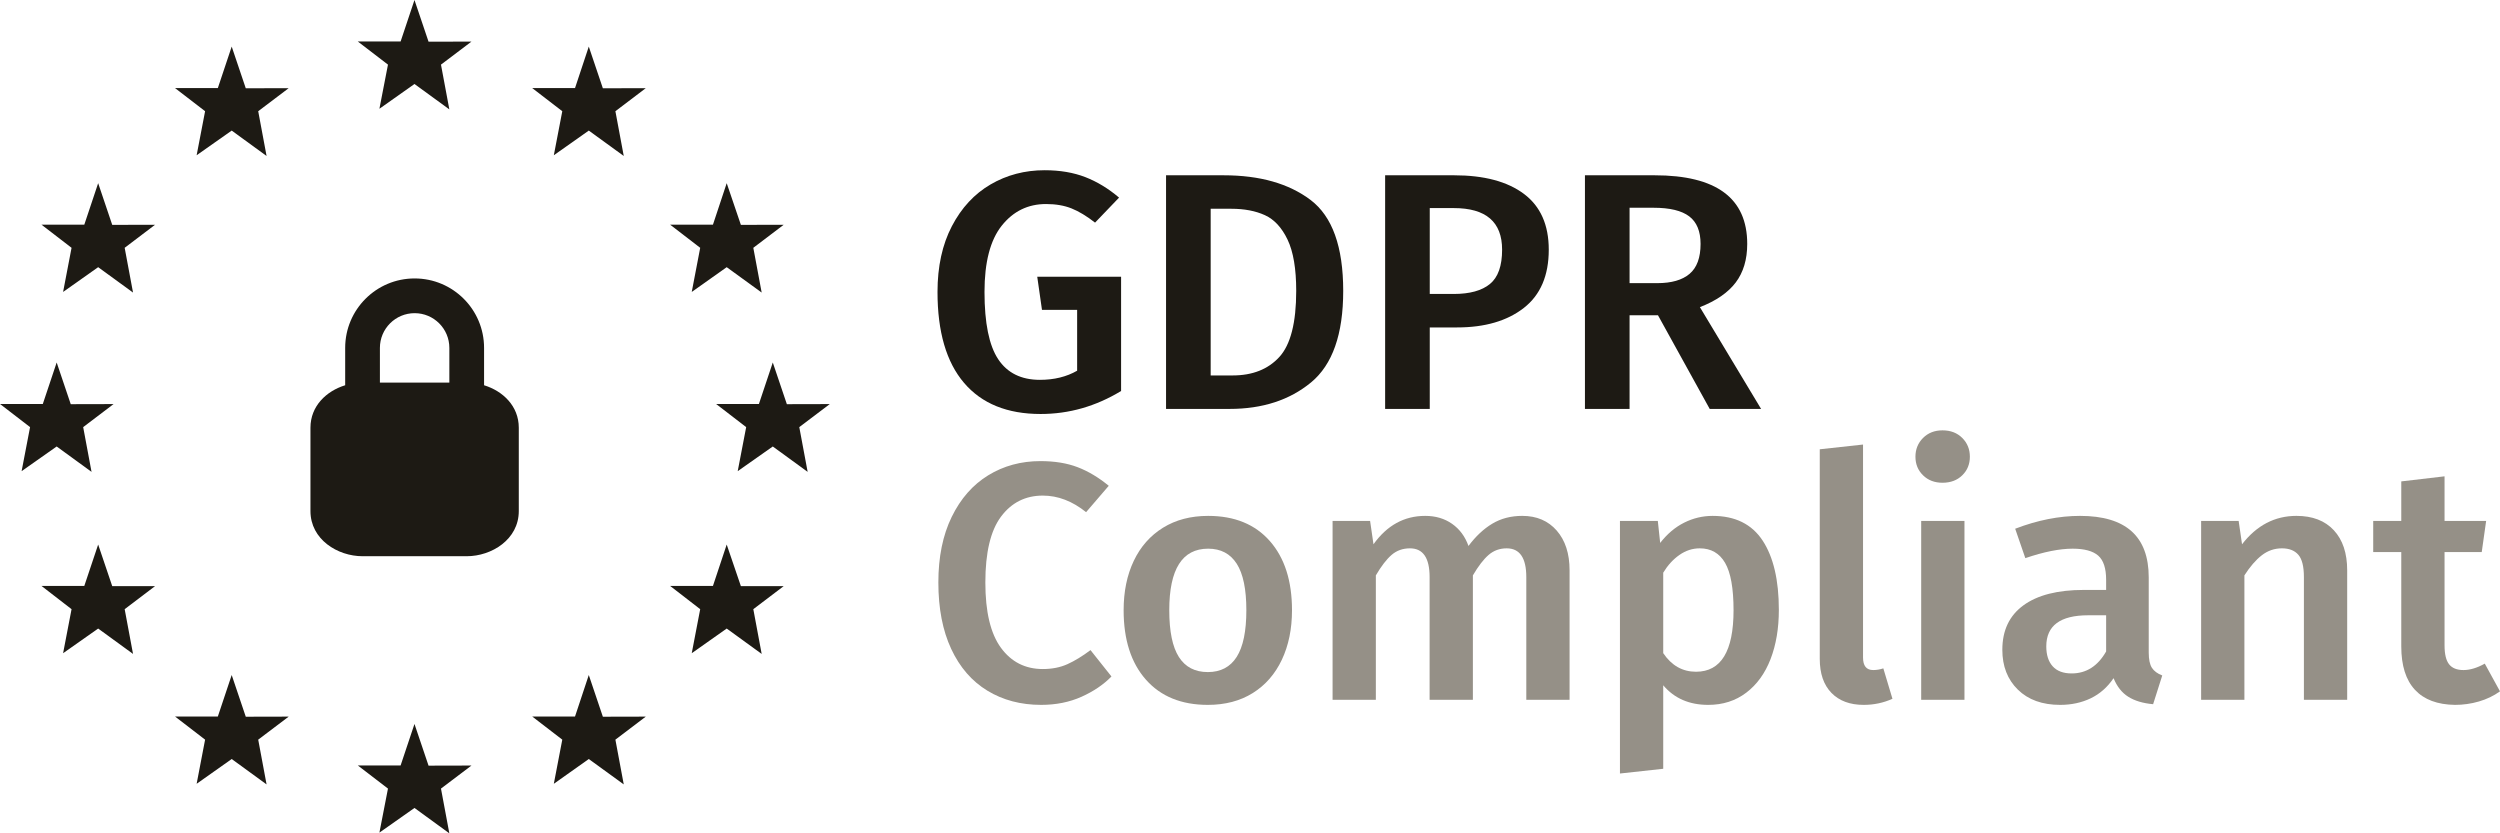 <?xml version="1.0" encoding="UTF-8"?>
<svg id="Flag" xmlns="http://www.w3.org/2000/svg" viewBox="0 0 2400 800">
  <defs>
    <style>
      .cls-1 {
        fill: #1d1a14;
      }

      .cls-1, .cls-2 {
        stroke-width: 0px;
      }

      .cls-2 {
        fill: #959087;
      }
    </style>
  </defs>
  <g>
    <g>
      <polygon class="cls-1" points="397.896 694.997 411.401 735.021 452.599 734.923 423.339 757.04 431.364 800 397.896 775.633 364.232 799.315 372.453 757.04 343.486 734.826 384.587 734.826 397.896 694.997"/>
      <polygon class="cls-1" points="397.896 0 411.401 40.025 452.599 39.927 423.339 62.043 431.364 105.003 397.896 80.636 364.232 104.416 372.453 62.043 343.486 39.829 384.587 39.829 397.896 0"/>
      <polygon class="cls-1" points="565.236 44.722 578.74 84.746 619.939 84.648 590.777 106.764 598.801 149.725 565.236 125.358 531.67 149.04 539.792 106.764 510.924 84.55 552.024 84.55 565.236 44.722"/>
      <polygon class="cls-1" points="222.434 44.722 235.939 84.746 277.138 84.648 247.878 106.764 255.902 149.725 222.434 125.358 188.771 149.04 196.893 106.764 168.024 84.55 209.125 84.55 222.434 44.722"/>
      <polygon class="cls-1" points="565.236 648.024 578.74 688.049 619.939 687.951 590.777 710.067 598.801 753.028 565.236 728.66 531.67 752.44 539.792 710.067 510.924 687.853 552.024 687.853 565.236 648.024"/>
      <polygon class="cls-1" points="222.434 648.024 235.939 688.049 277.138 687.951 247.878 710.067 255.902 753.028 222.434 728.66 188.771 752.44 196.893 710.067 168.024 687.853 209.125 687.853 222.434 648.024"/>
      <polygon class="cls-1" points="94.239 175.853 107.743 215.878 148.844 215.78 119.682 237.896 127.706 280.856 94.239 256.489 60.575 280.269 68.697 237.896 39.829 215.682 80.93 215.682 94.239 175.853"/>
      <polygon class="cls-1" points="697.639 175.853 711.242 215.878 752.342 215.78 723.18 237.896 731.205 280.856 697.639 256.489 664.073 280.269 672.196 237.896 643.327 215.682 684.428 215.682 697.639 175.853"/>
      <polygon class="cls-1" points="94.239 522.764 107.743 562.691 148.844 562.691 119.682 584.807 127.706 627.768 94.239 603.401 60.575 627.083 68.697 584.807 39.829 562.495 80.93 562.495 94.239 522.764"/>
      <polygon class="cls-1" points="697.639 522.764 711.242 562.691 752.342 562.691 723.18 584.807 731.205 627.768 697.639 603.401 664.073 627.083 672.196 584.807 643.327 562.495 684.428 562.495 697.639 522.764"/>
      <polygon class="cls-1" points="54.41 347.988 67.914 388.012 109.015 387.914 79.853 410.031 87.878 452.991 54.41 428.624 20.746 452.306 28.869 410.031 0 387.817 41.101 387.817 54.41 347.988"/>
      <polygon class="cls-1" points="741.872 347.988 755.376 388.012 796.575 387.914 767.315 410.031 775.339 452.991 741.872 428.624 708.208 452.306 716.33 410.031 687.462 387.817 728.563 387.817 741.872 347.988"/>
    </g>
    <path class="cls-1" d="M464.709,369.84v-35.867c0-36.819-29.848-66.667-66.667-66.667s-66.667,29.848-66.667,66.667v35.867c-18,5.533-33.333,19.9-33.333,40.8v80c0,27.2,26.033,43.333,50,43.333h100c23.967,0,50-16.133,50-43.333v-80c0-20.9-15.333-35.267-33.333-40.8ZM431.376,367.307h-66.667v-33.333c0-18.41,14.924-33.333,33.333-33.333s33.333,14.924,33.333,33.333v33.333Z"/>
  </g>
  <g>
    <g>
      <path class="cls-1" d="M1042,170.067c11.36,4.438,22.121,10.984,32.295,19.636l-23.043,24.018c-8.01-6.273-15.531-10.816-22.558-13.631-7.033-2.81-15.205-4.22-24.504-4.22-17.316,0-31.484,6.927-42.521,20.772-11.034,13.851-16.552,35.055-16.552,63.616,0,29.861,4.38,51.394,13.145,64.589,8.764,13.201,22.121,19.799,40.083,19.799,13.633,0,25.531-2.921,35.703-8.762v-58.423h-33.753l-4.545-31.809h80.493v109.706c-24.235,14.717-49.982,22.07-77.247,22.07-32.026,0-56.53-9.95-73.513-29.861-16.989-19.905-25.481-49.009-25.481-87.309,0-24.449,4.596-45.491,13.794-63.128,9.195-17.634,21.585-30.997,37.164-40.085,15.579-9.089,32.888-13.633,51.931-13.633,14.713,0,27.75,2.222,39.11,6.655Z"/>
      <path class="cls-1" d="M1258.159,191.976c20.881,15.797,31.322,44.901,31.322,87.309,0,41.544-10.279,70.811-30.834,87.796-20.558,16.989-46.632,25.479-78.22,25.479h-61.022v-224.279h55.177c34.837,0,62.695,7.902,83.577,23.695ZM1162.249,200.414v160.014h21.097c19.04,0,33.969-5.894,44.79-17.69,10.818-11.791,16.229-32.944,16.229-63.453,0-21.203-2.758-37.595-8.276-49.172-5.518-11.574-12.771-19.419-21.747-23.531-8.98-4.108-19.747-6.168-32.292-6.168h-19.801Z"/>
      <path class="cls-1" d="M1462.962,186.133c15.902,11.904,23.855,29.755,23.855,53.554,0,24.886-8.007,43.549-24.02,55.988-16.013,12.446-37.326,18.663-63.938,18.663h-26.292v78.222h-42.844v-224.279h66.214c28.774,0,51.12,5.954,67.025,17.851ZM1430.34,272.63c7.791-6.379,11.686-17.363,11.686-32.944,0-26.614-15.474-39.922-46.413-39.922h-23.046v82.441h23.046c15.36,0,26.939-3.19,34.727-9.575Z"/>
      <path class="cls-1" d="M1591.652,302.653h-27.265v89.907h-42.844v-224.279h66.863c59.285,0,88.93,21.964,88.93,65.889,0,14.929-3.68,27.264-11.034,37.001-7.36,9.737-18.825,17.637-34.406,23.693l58.749,97.696h-49.335l-49.659-89.907ZM1564.387,271.819h26.615c13.633,0,23.962-2.971,30.996-8.926,7.03-5.948,10.549-15.523,10.549-28.723,0-12.116-3.626-20.935-10.872-26.454-7.252-5.517-18.663-8.276-34.242-8.276h-23.046v72.379Z"/>
    </g>
    <g>
      <path class="cls-2" d="M1034.541,448.509c10.168,3.894,20.124,9.848,29.861,17.851l-21.747,25.316c-13.201-10.599-27.05-15.904-41.544-15.904-16.666,0-30.023,6.708-40.086,20.122-10.06,13.42-15.091,34.517-15.091,63.291,0,28.132,4.973,49.011,14.929,62.643,9.95,13.631,23.37,20.447,40.248,20.447,8.869,0,16.764-1.567,23.693-4.705,6.923-3.135,14.282-7.628,22.07-13.471l20.124,25.317c-7.575,7.789-17.151,14.281-28.723,19.474-11.579,5.193-24.508,7.789-38.787,7.789-19.474,0-36.676-4.544-51.608-13.633-14.929-9.087-26.508-22.446-34.73-40.083-8.225-17.634-12.333-38.893-12.333-63.779,0-24.449,4.269-45.44,12.821-62.966,8.545-17.526,20.229-30.834,35.053-39.922,14.818-9.089,31.535-13.633,50.147-13.633,13.633,0,25.528,1.948,35.703,5.843Z"/>
      <path class="cls-2" d="M1219.061,519.427c14.171,16.122,21.259,38.249,21.259,66.375,0,17.962-3.246,33.81-9.737,47.549-6.491,13.743-15.797,24.398-27.912,31.971-12.121,7.572-26.508,11.36-43.167,11.36-25.316,0-45.117-8.059-59.396-24.181-14.282-16.116-21.424-38.349-21.424-66.699,0-17.958,3.246-33.755,9.737-47.388,6.491-13.631,15.848-24.23,28.077-31.807,12.222-7.572,26.666-11.36,43.329-11.36,25.316,0,45.059,8.063,59.234,24.18ZM1122.502,585.802c0,20.341,3.084,35.327,9.252,44.953,6.165,9.631,15.417,14.442,27.75,14.442s21.582-4.869,27.75-14.606,9.249-24.666,9.249-44.79-3.081-34.998-9.249-44.628c-6.168-9.626-15.309-14.444-27.427-14.444-24.885,0-37.326,19.693-37.326,59.072Z"/>
      <path class="cls-2" d="M1494.458,509.366c8.222,9.412,12.333,22.126,12.333,38.137v124.31h-41.544v-117.818c0-18.39-6.279-27.588-18.825-27.588-6.71,0-12.498,2.109-17.366,6.328-4.869,4.22-9.899,10.767-15.091,19.637v119.441h-41.544v-117.818c0-18.39-6.279-27.588-18.828-27.588-6.926,0-12.818,2.109-17.687,6.328-4.869,4.22-9.902,10.767-15.094,19.637v119.441h-41.544v-171.697h36.026l3.246,22.395c12.983-18.176,29.538-27.264,49.659-27.264,9.953,0,18.552,2.545,25.804,7.628,7.249,5.086,12.498,12.171,15.744,21.259,6.923-9.301,14.549-16.441,22.882-21.422,8.327-4.975,17.902-7.465,28.723-7.465,13.845,0,24.882,4.705,33.107,14.119Z"/>
      <path class="cls-2" d="M1692.12,518.94c10.384,15.797,15.579,37.975,15.579,66.537,0,17.745-2.653,33.487-7.953,47.226-5.306,13.743-13.094,24.504-23.37,32.294-10.279,7.789-22.451,11.685-36.514,11.685-18.175,0-32.568-6.273-43.167-18.825v80.168l-41.544,4.544v-242.453h36.352l2.269,21.097c6.707-8.652,14.39-15.143,23.046-19.474,8.65-4.327,17.74-6.491,27.262-6.491,21.636,0,37.652,7.9,48.039,23.693ZM1664.205,585.802c0-20.986-2.707-36.134-8.114-45.44-5.411-9.301-13.525-13.956-24.343-13.956-6.926,0-13.417,2.109-19.474,6.328-6.06,4.22-11.252,9.9-15.579,17.04v77.249c8.003,11.902,18.501,17.851,31.484,17.851,24.016,0,36.026-19.688,36.026-59.072Z"/>
      <path class="cls-2" d="M1758.168,665.16c-7.468-7.678-11.198-18.552-11.198-32.62v-201.234l41.544-4.544v204.479c0,8.008,3.246,12.01,9.737,12.01,3.246,0,6.491-.539,9.737-1.623l8.764,29.211c-8.656,3.894-17.851,5.842-27.588,5.842-13.201,0-23.531-3.845-30.996-11.522Z"/>
      <path class="cls-2" d="M1883.774,420.433c4.869,4.869,7.303,10.873,7.303,18.015s-2.434,13.094-7.303,17.851c-4.869,4.762-11.195,7.14-18.986,7.14-7.575,0-13.794-2.377-18.663-7.14-4.869-4.758-7.303-10.712-7.303-17.851s2.434-13.146,7.303-18.015c4.869-4.869,11.087-7.303,18.663-7.303,7.791,0,14.117,2.434,18.986,7.303ZM1885.886,500.116v171.697h-41.544v-171.697h41.544Z"/>
      <path class="cls-2" d="M2065.86,641.14c2.054,3.139,5.357,5.574,9.899,7.303l-8.764,27.588c-9.737-.867-17.687-3.246-23.855-7.14-6.168-3.896-10.872-9.843-14.117-17.851-5.845,8.656-13.148,15.092-21.909,19.311-8.764,4.22-18.558,6.33-29.376,6.33-17.094,0-30.619-4.869-40.571-14.606s-14.929-22.501-14.929-38.299c0-18.607,6.761-32.833,20.286-42.682,13.522-9.843,32.831-14.767,57.935-14.767h21.424v-9.737c0-11.035-2.545-18.769-7.629-23.206-5.084-4.433-13.255-6.655-24.504-6.655-12.552,0-27.699,3.033-45.44,9.089l-9.737-28.238c21.424-8.22,42.194-12.333,62.318-12.333,43.925,0,65.887,19.691,65.887,59.071v72.055c0,6.71,1.024,11.634,3.084,14.767ZM2021.882,625.4v-34.73h-17.202c-26.834,0-40.248,9.956-40.248,29.861,0,8.225,2.054,14.606,6.168,19.149,4.108,4.544,10.168,6.816,18.175,6.816,14.064,0,25.097-7.03,33.107-21.097Z"/>
      <path class="cls-2" d="M2240.476,509.041c8.545,9.2,12.821,22.019,12.821,38.462v124.31h-41.548v-117.818c0-10.168-1.784-17.309-5.354-21.422-3.572-4.108-8.821-6.167-15.744-6.167-7.138,0-13.579,2.22-19.309,6.653-5.737,4.438-11.309,10.873-16.717,19.313v119.441h-41.544v-171.697h36.026l3.246,22.395c14.064-18.176,31.484-27.264,52.258-27.264,15.36,0,27.313,4.599,35.864,13.794Z"/>
      <path class="cls-2" d="M2400,663.699c-6.06,4.331-12.821,7.577-20.286,9.737-7.465,2.16-15.094,3.246-22.882,3.246-16.878-.219-29.7-5.03-38.464-14.444-8.761-9.412-13.145-23.313-13.145-41.706v-90.556h-26.939v-29.86h26.939v-37.975l41.544-4.869v42.844h39.925l-4.222,29.86h-35.703v89.582c0,8.439,1.461,14.499,4.384,18.176,2.919,3.682,7.515,5.518,13.794,5.518,6.273,0,13.087-2.054,20.447-6.168l14.606,26.615Z"/>
    </g>
  </g>
</svg>
